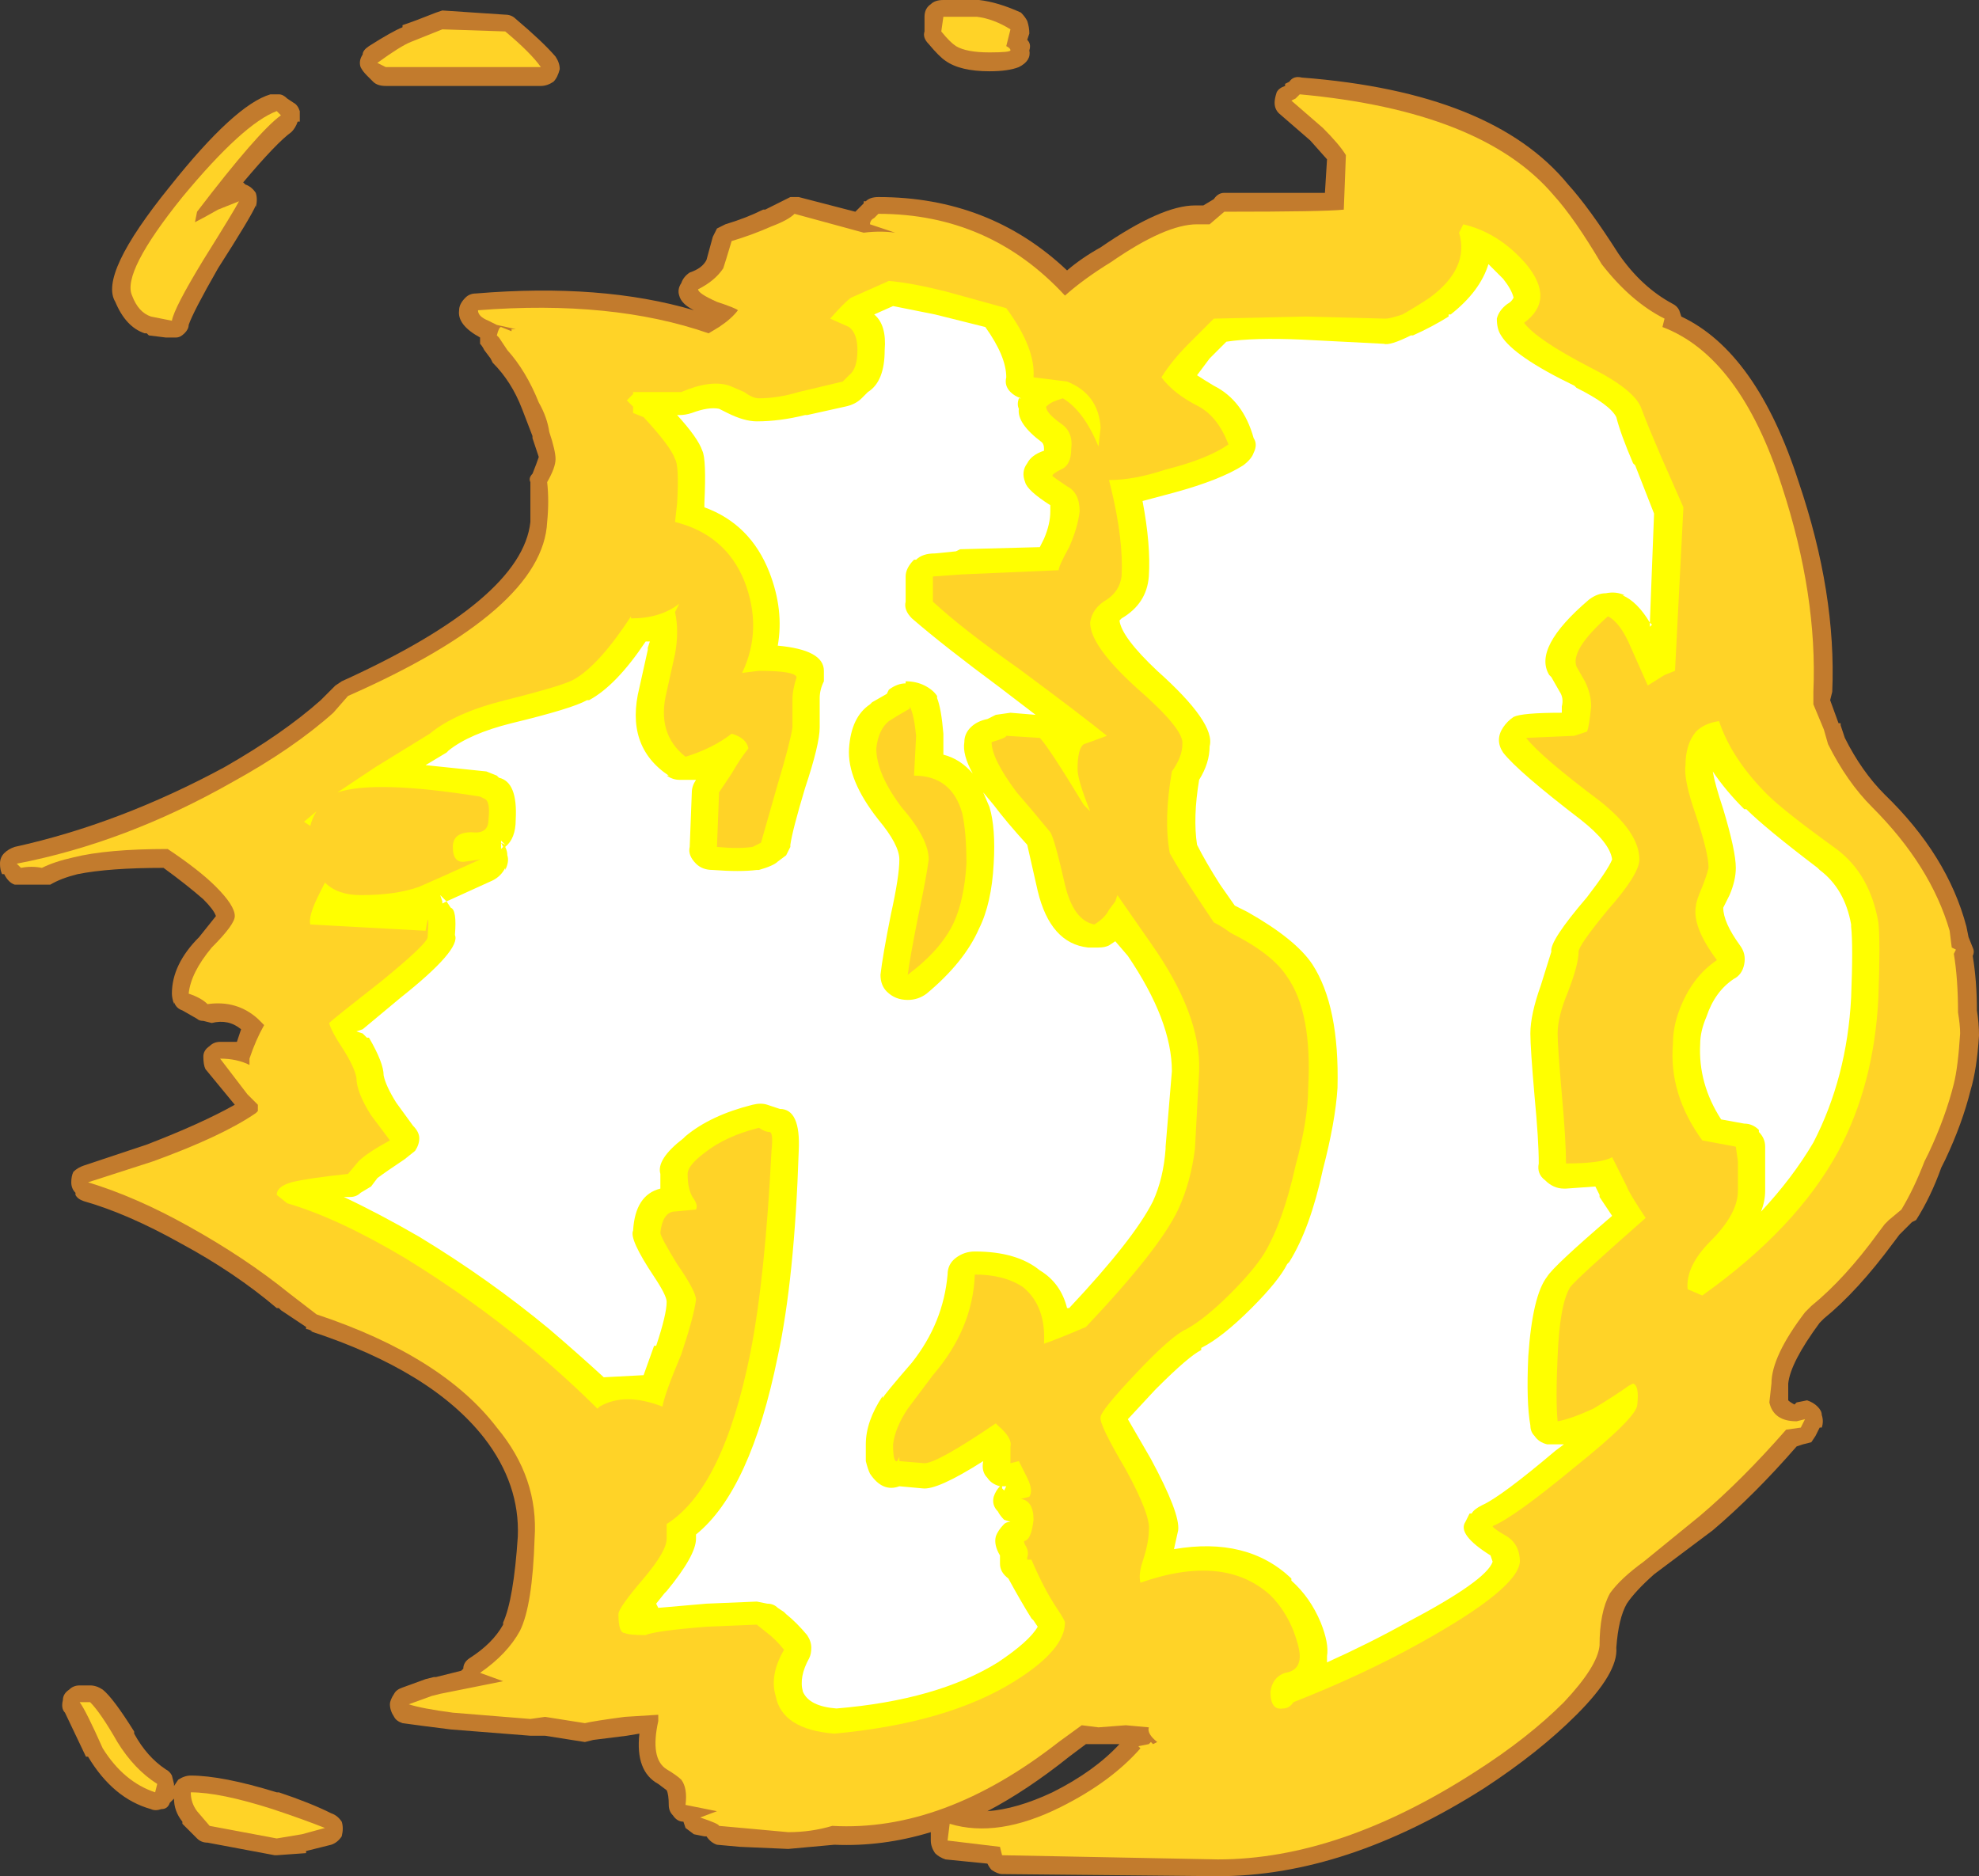<?xml version="1.0" encoding="UTF-8" standalone="no"?>
<svg xmlns:ffdec="https://www.free-decompiler.com/flash" xmlns:xlink="http://www.w3.org/1999/xlink" ffdec:objectType="shape" height="44.75px" width="47.2px" xmlns="http://www.w3.org/2000/svg">
  <rect width="100%" height="100%" fill="#333333" stroke="none"/>
  <g transform="matrix(1.0, 0.0, 0.0, 1.0, -1.5, 25.55)">
    <path d="M14.75 -24.2 Q14.85 -24.05 14.85 -23.9 14.8 -23.7 14.7 -23.6 14.55 -23.5 14.4 -23.5 L10.7 -23.5 Q10.5 -23.5 10.4 -23.6 L10.25 -23.75 Q10.15 -23.85 10.1 -23.95 10.05 -24.1 10.15 -24.25 10.15 -24.35 10.3 -24.45 10.85 -24.8 11.1 -24.9 L11.1 -24.95 Q11.4 -25.05 11.9 -25.25 L12.05 -25.3 13.55 -25.2 Q13.7 -25.2 13.8 -25.1 14.45 -24.55 14.75 -24.2 M12.6 -18.45 Q12.7 -18.55 12.85 -18.55 15.85 -18.8 18.05 -18.15 17.75 -18.3 17.7 -18.5 17.65 -18.65 17.75 -18.8 17.8 -18.95 17.95 -19.05 18.25 -19.15 18.35 -19.35 L18.5 -19.9 Q18.55 -20.0 18.6 -20.1 L18.8 -20.2 Q19.3 -20.35 19.7 -20.55 L19.75 -20.55 Q20.05 -20.7 20.15 -20.75 20.25 -20.8 20.35 -20.85 20.45 -20.85 20.55 -20.85 L21.9 -20.5 22.1 -20.7 22.1 -20.75 22.15 -20.75 Q22.25 -20.85 22.45 -20.85 25.1 -20.85 26.95 -19.1 27.3 -19.4 27.75 -19.65 29.2 -20.65 30.0 -20.65 L30.2 -20.65 30.45 -20.8 Q30.55 -20.95 30.7 -20.95 32.45 -20.95 33.1 -20.95 L33.15 -21.75 32.75 -22.2 32.0 -22.85 Q31.9 -22.95 31.9 -23.1 31.9 -23.2 31.95 -23.35 32.0 -23.45 32.15 -23.5 L32.15 -23.55 32.25 -23.6 Q32.35 -23.75 32.55 -23.7 37.1 -23.35 38.9 -21.15 39.4 -20.6 40.1 -19.5 40.65 -18.7 41.4 -18.3 41.5 -18.25 41.55 -18.15 L41.6 -18.0 Q43.4 -17.15 44.4 -14.05 45.3 -11.4 45.2 -9.05 L45.15 -8.85 45.35 -8.3 45.4 -8.3 45.4 -8.25 45.5 -7.95 Q45.9 -7.15 46.45 -6.6 47.95 -5.15 48.4 -3.45 L48.45 -3.2 48.55 -2.95 Q48.6 -2.85 48.55 -2.75 48.65 -2.15 48.65 -1.45 48.7 -1.15 48.7 -0.85 48.65 -0.05 48.5 0.45 48.3 1.25 47.9 2.1 L47.8 2.3 Q47.55 3.0 47.2 3.55 L47.1 3.6 46.8 3.9 46.65 4.1 Q45.8 5.25 45.0 5.9 L44.9 6.0 Q44.2 6.95 44.15 7.45 L44.15 7.85 Q44.2 7.9 44.3 7.95 L44.35 7.9 44.6 7.85 Q44.75 7.9 44.85 8.0 44.95 8.1 44.95 8.2 45.0 8.35 44.95 8.5 L44.9 8.5 44.8 8.7 44.7 8.85 44.5 8.9 44.35 8.95 Q43.35 10.1 42.35 10.95 L40.95 12.0 Q40.5 12.4 40.3 12.7 40.1 13.05 40.05 13.75 40.1 14.35 39.1 15.35 38.2 16.25 36.9 17.1 33.6 19.2 30.55 19.2 L25.4 19.15 Q25.3 19.15 25.15 19.05 25.1 19.0 25.05 18.9 L24.05 18.8 Q23.9 18.75 23.8 18.65 23.7 18.5 23.7 18.35 L23.7 18.15 Q22.55 18.5 21.4 18.45 L20.3 18.55 19.15 18.5 18.6 18.45 Q18.45 18.4 18.35 18.25 L18.3 18.25 18.05 18.2 17.85 18.05 17.8 17.9 Q17.65 17.9 17.55 17.75 17.45 17.65 17.45 17.5 17.45 17.25 17.4 17.15 L17.2 17.0 Q16.65 16.7 16.75 15.8 L16.45 15.85 15.65 15.95 15.45 16.0 14.5 15.85 14.15 15.85 12.25 15.7 Q11.45 15.6 11.1 15.55 10.95 15.5 10.9 15.4 10.8 15.25 10.8 15.1 10.8 15.0 10.9 14.85 10.95 14.75 11.1 14.7 L11.65 14.5 11.85 14.45 11.9 14.45 12.5 14.3 12.55 14.25 Q12.55 14.1 12.7 14.0 13.25 13.65 13.5 13.2 L13.5 13.15 Q13.75 12.6 13.85 11.1 13.9 9.85 13.05 8.75 11.8 7.15 8.9 6.2 L8.95 6.2 Q8.85 6.15 8.8 6.15 L8.8 6.1 Q8.5 5.9 8.2 5.7 L8.15 5.65 8.1 5.65 Q7.1 4.8 5.8 4.1 4.55 3.4 3.5 3.1 3.35 3.05 3.3 2.95 L3.3 2.9 Q3.2 2.8 3.2 2.65 3.2 2.5 3.25 2.4 3.35 2.3 3.5 2.25 L5.0 1.75 Q6.3 1.25 7.1 0.8 L6.4 -0.05 Q6.35 -0.15 6.35 -0.35 6.35 -0.5 6.5 -0.6 6.6 -0.7 6.75 -0.7 L7.15 -0.7 Q7.2 -0.85 7.25 -1.0 6.95 -1.25 6.55 -1.15 L6.35 -1.2 Q6.25 -1.2 6.2 -1.25 L5.85 -1.45 Q5.7 -1.5 5.65 -1.65 L5.65 -1.6 Q5.6 -1.75 5.6 -1.85 5.6 -2.55 6.25 -3.2 L6.65 -3.7 Q6.6 -3.85 6.35 -4.1 5.95 -4.45 5.4 -4.85 4.1 -4.85 3.35 -4.7 2.95 -4.6 2.7 -4.45 L1.85 -4.45 Q1.7 -4.5 1.6 -4.7 L1.55 -4.7 Q1.5 -4.8 1.5 -4.95 1.5 -5.1 1.6 -5.2 1.7 -5.3 1.85 -5.35 4.35 -5.9 6.85 -7.25 8.25 -8.05 9.15 -8.85 L9.5 -9.2 9.65 -9.3 Q13.95 -11.25 14.15 -13.1 L14.15 -13.15 Q14.15 -13.6 14.15 -14.05 14.1 -14.15 14.2 -14.25 14.3 -14.5 14.35 -14.65 L14.2 -15.1 14.2 -15.15 13.95 -15.8 Q13.7 -16.45 13.25 -16.9 L13.2 -17.0 13.05 -17.2 Q13.0 -17.3 12.95 -17.35 L12.95 -17.5 Q12.4 -17.8 12.45 -18.15 12.45 -18.3 12.6 -18.45 M8.15 -23.3 Q8.25 -23.3 8.35 -23.2 L8.5 -23.1 Q8.6 -23.05 8.65 -22.9 8.65 -22.75 8.65 -22.65 L8.6 -22.65 Q8.55 -22.5 8.45 -22.4 8.1 -22.15 7.3 -21.2 L7.35 -21.15 Q7.5 -21.1 7.6 -20.95 7.65 -20.8 7.6 -20.6 L7.6 -20.65 Q7.5 -20.4 6.7 -19.15 6.1 -18.1 6.0 -17.8 6.0 -17.7 5.9 -17.6 5.8 -17.5 5.7 -17.5 L5.45 -17.5 5.05 -17.55 5.0 -17.6 4.95 -17.6 Q4.5 -17.75 4.25 -18.35 3.85 -19.0 5.55 -21.1 7.1 -23.05 7.95 -23.3 L8.15 -23.3 M23.7 -25.45 Q23.8 -25.55 24.0 -25.55 L24.85 -25.55 Q25.3 -25.5 25.85 -25.25 25.95 -25.15 26.0 -25.05 26.05 -24.9 26.05 -24.75 L26.0 -24.6 Q26.1 -24.5 26.05 -24.35 26.1 -24.1 25.8 -23.95 25.55 -23.85 25.1 -23.85 24.4 -23.85 24.05 -24.1 23.9 -24.2 23.65 -24.5 23.5 -24.65 23.55 -24.8 L23.55 -25.15 Q23.55 -25.35 23.7 -25.45 M28.5 15.75 L28.5 15.75 M27.0 16.35 Q26.0 17.15 25.05 17.65 25.75 17.6 26.6 17.2 27.6 16.7 28.2 16.05 L27.4 16.05 27.0 16.35 M8.15 17.2 Q8.9 17.45 9.4 17.7 9.55 17.75 9.65 17.9 9.7 18.05 9.65 18.25 9.55 18.4 9.4 18.45 L8.8 18.6 8.8 18.65 8.1 18.7 8.05 18.7 6.45 18.4 Q6.3 18.4 6.2 18.3 5.95 18.05 5.85 17.95 L5.85 17.9 Q5.65 17.65 5.65 17.35 L5.55 17.45 Q5.5 17.6 5.35 17.6 5.2 17.65 5.1 17.6 4.2 17.35 3.6 16.35 L3.55 16.35 3.05 15.3 Q2.95 15.2 3.0 15.0 3.0 14.85 3.15 14.75 3.25 14.65 3.4 14.65 L3.65 14.65 Q3.8 14.65 3.95 14.75 4.2 14.95 4.7 15.75 L4.7 15.8 Q5.0 16.35 5.45 16.65 5.55 16.7 5.6 16.8 L5.65 17.0 5.65 17.05 5.75 16.9 Q5.9 16.8 6.05 16.8 6.8 16.8 8.1 17.2 L8.15 17.2" fill="#ff9a2b" fill-opacity="0.702" fill-rule="evenodd" stroke="none"/>
    <path d="M13.55 -24.8 Q14.15 -24.3 14.4 -23.95 L10.7 -23.95 10.5 -24.05 Q11.05 -24.45 11.3 -24.55 11.55 -24.65 12.05 -24.85 L13.55 -24.8 M12.9 -18.15 Q16.1 -18.4 18.4 -17.6 L18.65 -17.75 Q18.95 -17.95 19.1 -18.15 19.05 -18.2 18.6 -18.35 18.15 -18.55 18.15 -18.65 18.55 -18.85 18.75 -19.15 18.8 -19.3 18.95 -19.8 19.45 -19.95 19.9 -20.15 20.3 -20.3 20.45 -20.45 L22.1 -20.0 Q22.5 -20.05 22.85 -20.0 L22.25 -20.2 Q22.25 -20.3 22.35 -20.35 L22.45 -20.45 Q25.1 -20.45 26.9 -18.5 27.35 -18.9 28.0 -19.3 29.3 -20.2 30.05 -20.2 L30.35 -20.2 30.7 -20.5 Q33.1 -20.5 33.55 -20.55 L33.6 -21.85 Q33.45 -22.1 33.05 -22.5 L32.3 -23.15 32.4 -23.2 32.5 -23.3 Q36.85 -22.9 38.55 -20.9 39.05 -20.35 39.7 -19.25 40.4 -18.35 41.2 -17.95 L41.15 -17.75 Q43.0 -17.05 44.0 -13.95 44.85 -11.35 44.75 -9.05 L44.75 -8.75 45.0 -8.15 45.1 -7.8 Q45.55 -6.9 46.15 -6.3 47.55 -4.9 48.0 -3.35 L48.05 -2.95 48.15 -2.9 48.1 -2.8 Q48.2 -2.2 48.2 -1.4 48.25 -1.1 48.25 -0.9 48.2 -0.1 48.1 0.3 47.9 1.1 47.5 1.95 L47.4 2.15 Q47.15 2.8 46.85 3.3 L46.55 3.55 46.45 3.65 46.3 3.85 Q45.5 4.95 44.7 5.6 L44.55 5.75 Q43.75 6.8 43.75 7.45 L43.7 7.9 Q43.8 8.35 44.35 8.35 L44.55 8.3 44.45 8.5 44.1 8.55 Q43.05 9.75 42.05 10.6 L40.7 11.7 Q40.15 12.1 39.9 12.45 39.65 12.9 39.65 13.7 39.6 14.2 38.8 15.05 37.95 15.9 36.7 16.7 33.45 18.8 30.55 18.8 L25.4 18.7 25.35 18.5 24.1 18.35 24.15 17.95 Q25.3 18.3 26.8 17.55 28.0 16.95 28.7 16.15 L28.65 16.1 28.9 16.05 28.95 16.0 29.0 16.05 29.1 16.0 Q28.85 15.8 28.9 15.65 L28.35 15.6 27.7 15.65 27.3 15.6 26.75 16.0 Q24.0 18.15 21.35 18.0 20.85 18.15 20.3 18.15 L18.65 18.0 Q18.65 17.95 18.2 17.8 L18.6 17.65 17.85 17.5 Q17.9 17.1 17.75 16.9 17.65 16.8 17.4 16.65 17.0 16.4 17.2 15.5 L17.2 15.35 16.4 15.4 Q15.65 15.5 15.45 15.55 L14.5 15.4 14.15 15.45 12.3 15.3 Q11.55 15.2 11.25 15.1 L11.8 14.9 12.0 14.85 13.5 14.55 12.95 14.35 Q13.6 13.9 13.9 13.35 14.2 12.75 14.25 11.15 14.35 9.7 13.35 8.5 12.05 6.8 9.05 5.8 L8.4 5.3 Q7.35 4.45 6.0 3.7 4.75 3.0 3.6 2.65 L5.15 2.15 Q6.8 1.55 7.6 1.0 L7.65 0.95 7.65 0.8 7.4 0.55 6.75 -0.3 Q7.15 -0.3 7.45 -0.15 L7.45 -0.3 Q7.6 -0.75 7.8 -1.1 L7.65 -1.25 Q7.15 -1.7 6.45 -1.6 6.3 -1.75 6.0 -1.85 6.05 -2.35 6.55 -2.95 7.1 -3.5 7.1 -3.7 7.1 -3.95 6.65 -4.4 6.25 -4.8 5.5 -5.3 4.05 -5.3 3.25 -5.1 2.8 -5.0 2.5 -4.85 2.25 -4.9 2.0 -4.85 L1.9 -4.95 Q4.5 -5.45 7.05 -6.9 8.5 -7.7 9.45 -8.55 L9.8 -8.95 Q14.45 -11.0 14.55 -13.1 14.6 -13.6 14.55 -14.05 14.75 -14.4 14.75 -14.6 14.75 -14.8 14.6 -15.25 14.55 -15.6 14.35 -15.95 14.05 -16.7 13.6 -17.2 L13.4 -17.5 13.35 -17.55 Q13.4 -17.75 13.45 -17.75 L13.7 -17.65 13.7 -17.7 13.8 -17.7 13.35 -17.8 13.15 -17.9 Q12.9 -18.0 12.9 -18.15 M8.2 -22.8 Q7.65 -22.4 6.2 -20.5 L6.15 -20.25 Q6.35 -20.35 6.7 -20.55 L7.2 -20.75 Q7.1 -20.55 6.35 -19.35 5.65 -18.2 5.6 -17.9 L5.1 -18.0 Q4.8 -18.1 4.65 -18.5 4.4 -19.05 5.85 -20.85 7.3 -22.6 8.1 -22.9 L8.2 -22.8 M25.5 -24.45 Q25.6 -24.4 25.6 -24.35 25.6 -24.3 25.1 -24.3 24.55 -24.3 24.3 -24.45 24.15 -24.55 23.95 -24.8 L24.0 -25.15 24.8 -25.15 Q25.2 -25.1 25.6 -24.85 L25.5 -24.45 M6.2 17.65 Q6.05 17.45 6.05 17.2 6.75 17.2 8.0 17.6 8.75 17.85 9.25 18.05 L8.7 18.2 8.1 18.3 6.5 18.0 6.2 17.65 M4.3 16.0 Q4.7 16.65 5.25 17.0 L5.2 17.2 Q4.45 16.95 3.95 16.15 3.55 15.25 3.4 15.05 L3.65 15.05 Q3.9 15.3 4.3 16.0" fill="#ffd327" fill-rule="evenodd" stroke="none"/>
    <path d="M16.45 -16.0 L16.6 -16.15 16.6 -16.2 17.75 -16.2 Q18.45 -16.5 18.9 -16.35 L19.25 -16.2 Q19.45 -16.05 19.6 -16.05 20.05 -16.05 20.55 -16.2 L21.6 -16.45 21.75 -16.6 Q21.95 -16.75 21.95 -17.2 21.95 -17.6 21.75 -17.75 L21.3 -17.95 Q21.65 -18.35 21.8 -18.45 L22.7 -18.85 Q23.25 -18.8 24.05 -18.6 L25.5 -18.2 Q26.2 -17.25 26.15 -16.55 L26.95 -16.45 Q27.7 -16.15 27.75 -15.35 L27.7 -14.9 Q27.35 -15.75 26.85 -16.05 L26.7 -16.0 Q26.55 -15.95 26.45 -15.85 26.45 -15.7 26.8 -15.45 27.1 -15.25 27.05 -14.85 27.05 -14.45 26.8 -14.35 26.6 -14.25 26.6 -14.2 26.65 -14.15 26.95 -13.95 27.25 -13.8 27.25 -13.35 27.2 -12.95 27.0 -12.5 26.75 -12.05 26.75 -11.95 L24.45 -11.85 23.75 -11.8 23.75 -11.2 Q24.45 -10.55 25.8 -9.6 27.35 -8.45 27.9 -8.0 27.5 -7.85 27.35 -7.8 27.2 -7.7 27.2 -7.2 27.2 -6.95 27.5 -6.2 L27.35 -6.35 Q26.5 -7.75 26.3 -7.95 L25.5 -8.0 Q25.5 -7.95 25.15 -7.85 25.15 -7.45 25.75 -6.65 26.1 -6.25 26.55 -5.7 26.65 -5.55 26.9 -4.45 27.1 -3.6 27.6 -3.5 27.85 -3.65 27.95 -3.85 L28.1 -4.05 28.15 -4.2 28.95 -3.05 Q30.15 -1.35 30.1 0.0 L30.0 1.85 Q29.9 2.65 29.6 3.3 29.15 4.25 27.4 6.1 26.7 6.4 26.4 6.5 26.45 5.6 25.9 5.15 25.45 4.85 24.75 4.85 24.7 6.15 23.75 7.25 L23.15 8.05 Q22.85 8.5 22.8 8.9 22.8 9.35 22.9 9.3 L22.95 9.2 22.95 9.3 23.55 9.35 Q23.85 9.35 25.25 8.4 L25.3 8.45 Q25.65 8.75 25.6 8.95 L25.6 9.35 25.8 9.3 26.0 9.7 Q26.15 10.0 26.05 10.15 L25.85 10.2 Q26.15 10.25 26.15 10.7 26.1 11.15 25.95 11.2 25.9 11.2 25.95 11.3 26.05 11.45 26.0 11.6 L26.0 11.65 26.1 11.65 Q26.4 12.35 26.7 12.8 26.9 13.1 26.9 13.15 26.9 13.8 25.7 14.55 24.1 15.55 21.4 15.8 20.15 15.7 20.0 14.9 19.85 14.4 20.2 13.8 20.0 13.55 19.8 13.4 L19.55 13.2 18.35 13.25 Q17.1 13.35 16.9 13.45 16.5 13.45 16.4 13.4 16.25 13.4 16.25 12.95 16.25 12.8 16.85 12.1 17.4 11.45 17.4 11.15 L17.4 10.8 Q18.75 9.95 19.4 6.7 19.75 4.9 19.9 1.9 19.95 1.45 19.85 1.45 19.75 1.45 19.6 1.35 18.8 1.55 18.3 1.95 17.9 2.25 17.9 2.45 17.9 2.85 18.05 3.05 18.15 3.2 18.1 3.3 L17.55 3.35 Q17.3 3.4 17.25 3.85 17.25 3.95 17.65 4.6 18.1 5.25 18.1 5.45 18.05 5.85 17.75 6.75 17.35 7.7 17.3 8.0 16.4 7.65 15.8 8.0 L15.75 8.05 Q15.05 7.35 14.1 6.55 12.7 5.4 11.15 4.45 9.55 3.5 8.35 3.15 L8.1 2.95 Q8.1 2.75 8.45 2.65 8.85 2.55 9.8 2.45 L10.05 2.15 Q10.25 1.95 10.8 1.65 L10.35 1.05 Q10.0 0.5 10.0 0.15 9.95 -0.1 9.7 -0.5 9.4 -0.95 9.35 -1.15 9.45 -1.25 10.6 -2.15 11.7 -3.05 11.7 -3.2 11.75 -3.95 11.65 -3.35 L8.9 -3.5 Q8.85 -3.7 9.1 -4.2 L9.25 -4.5 Q9.55 -4.2 10.1 -4.2 10.95 -4.2 11.5 -4.4 11.85 -4.55 12.95 -5.05 L12.6 -5.0 Q12.3 -4.95 12.3 -5.35 12.3 -5.7 12.75 -5.7 13.15 -5.65 13.15 -6.0 13.2 -6.45 13.05 -6.5 L12.95 -6.55 Q10.45 -6.95 9.55 -6.65 L10.45 -7.25 11.75 -8.05 Q12.35 -8.55 13.55 -8.85 14.95 -9.2 15.2 -9.35 15.8 -9.7 16.55 -10.85 L16.55 -10.8 Q17.25 -10.8 17.7 -11.15 L17.6 -10.95 Q17.7 -10.5 17.6 -9.95 L17.4 -9.05 Q17.15 -8.05 17.85 -7.5 18.5 -7.7 18.95 -8.05 19.3 -7.95 19.35 -7.7 19.15 -7.45 18.95 -7.1 L18.65 -6.65 18.6 -5.35 Q19.1 -5.3 19.45 -5.35 L19.65 -5.45 Q19.75 -5.8 20.05 -6.85 20.35 -7.85 20.4 -8.2 L20.4 -8.85 Q20.4 -9.1 20.5 -9.4 20.45 -9.55 19.6 -9.55 L19.2 -9.5 Q19.7 -10.55 19.25 -11.7 18.8 -12.8 17.6 -13.1 L17.65 -13.55 Q17.7 -14.45 17.6 -14.6 17.5 -14.9 16.85 -15.6 L16.6 -15.7 16.6 -15.85 16.45 -16.0 M8.9 -5.85 L8.75 -5.95 9.05 -6.2 Q8.95 -6.05 8.9 -5.85 M22.4 -7.7 Q22.4 -7.1 23.0 -6.3 23.65 -5.55 23.65 -5.05 23.6 -4.65 23.4 -3.7 23.2 -2.7 23.15 -2.3 23.95 -2.9 24.25 -3.55 24.5 -4.1 24.55 -4.95 24.55 -5.7 24.45 -6.15 24.2 -7.05 23.3 -7.05 L23.35 -8.0 Q23.3 -8.5 23.2 -8.7 L23.2 -8.65 Q22.85 -8.45 22.7 -8.35 22.45 -8.15 22.4 -7.7 M35.6 -18.45 Q36.55 -19.15 36.3 -20.0 L36.4 -20.2 Q37.25 -20.0 37.9 -19.25 38.6 -18.4 37.85 -17.85 38.15 -17.45 39.4 -16.8 40.5 -16.25 40.65 -15.8 40.8 -15.4 41.1 -14.7 L41.65 -13.45 41.45 -9.55 41.2 -9.45 40.8 -9.2 40.4 -10.1 Q40.15 -10.7 39.85 -10.85 38.95 -10.05 39.1 -9.65 L39.3 -9.3 Q39.45 -9.0 39.45 -8.7 39.4 -8.2 39.35 -8.1 L39.05 -8.0 37.9 -7.95 Q38.25 -7.5 39.65 -6.45 40.6 -5.7 40.6 -5.05 40.6 -4.7 39.85 -3.85 39.15 -3.0 39.15 -2.85 39.15 -2.55 38.9 -1.9 38.65 -1.3 38.65 -0.9 38.65 -0.6 38.75 0.55 38.85 1.65 38.85 2.2 39.7 2.2 39.95 2.05 L40.3 2.75 Q40.35 2.9 40.75 3.5 39.1 4.95 38.95 5.15 38.7 5.55 38.65 6.8 38.6 7.85 38.65 8.35 38.95 8.3 39.5 8.05 40.0 7.75 40.35 7.5 L40.45 7.45 Q40.6 7.5 40.55 7.95 40.55 8.25 39.05 9.45 37.6 10.65 37.1 10.85 37.1 10.9 37.45 11.1 37.75 11.3 37.75 11.7 37.7 12.35 35.35 13.65 34.0 14.4 32.35 15.05 32.25 15.2 32.1 15.2 31.8 15.25 31.8 14.8 31.85 14.45 32.15 14.35 32.5 14.3 32.5 13.95 32.5 13.75 32.35 13.35 32.15 12.85 31.8 12.5 30.7 11.5 28.7 12.2 28.65 12.0 28.75 11.7 28.9 11.25 28.9 10.95 28.95 10.6 28.35 9.5 27.7 8.4 27.75 8.25 27.75 8.1 28.6 7.2 29.45 6.3 29.8 6.15 30.25 5.9 30.85 5.3 31.4 4.75 31.65 4.35 32.1 3.6 32.4 2.25 32.7 1.15 32.7 0.4 32.8 -1.4 32.2 -2.25 31.85 -2.8 30.85 -3.3 30.65 -3.45 30.45 -3.55 L30.05 -4.15 Q29.65 -4.75 29.4 -5.2 29.25 -6.0 29.45 -7.15 29.7 -7.5 29.7 -7.8 29.75 -8.15 28.6 -9.15 27.5 -10.15 27.5 -10.7 27.55 -11.05 27.9 -11.25 28.2 -11.45 28.25 -11.8 28.3 -12.65 28.0 -13.9 L27.95 -14.1 Q28.55 -14.1 29.3 -14.35 30.3 -14.6 30.8 -14.95 30.55 -15.6 30.1 -15.85 29.5 -16.15 29.2 -16.55 29.45 -16.95 29.85 -17.35 L30.45 -17.95 32.65 -18.0 34.55 -17.95 Q34.65 -17.95 34.95 -18.05 35.3 -18.25 35.6 -18.45 M42.5 -8.35 Q42.8 -7.45 43.65 -6.6 44.05 -6.2 45.3 -5.3 46.1 -4.7 46.3 -3.55 46.35 -3.1 46.3 -1.75 46.2 0.3 45.35 1.9 44.35 3.75 42.1 5.35 L41.75 5.2 Q41.7 4.65 42.3 4.05 42.95 3.4 42.95 2.85 L42.95 2.15 42.9 1.8 42.1 1.65 Q41.3 0.55 41.4 -0.65 41.4 -1.05 41.55 -1.45 41.85 -2.25 42.45 -2.65 41.85 -3.45 41.95 -3.95 41.95 -4.05 42.1 -4.4 42.2 -4.65 42.25 -4.85 42.25 -5.2 41.95 -6.1 41.65 -6.95 41.7 -7.3 41.7 -7.8 41.95 -8.1 42.15 -8.3 42.5 -8.35" fill="#ffff00" fill-rule="evenodd" stroke="none"/>
    <path d="M22.8 -18.25 L23.8 -18.05 25.0 -17.75 Q25.5 -17.05 25.5 -16.55 25.45 -16.35 25.6 -16.2 25.7 -16.1 25.85 -16.05 L25.8 -16.05 Q25.75 -15.9 25.8 -15.8 25.75 -15.45 26.35 -15.0 26.4 -14.95 26.4 -14.85 L26.4 -14.8 Q26.1 -14.7 26.0 -14.5 25.85 -14.3 25.95 -14.05 26.0 -13.85 26.55 -13.5 L26.55 -13.35 Q26.55 -13.05 26.4 -12.7 L26.3 -12.5 24.4 -12.45 24.3 -12.4 23.8 -12.35 Q23.5 -12.35 23.35 -12.2 L23.3 -12.2 Q23.1 -12.0 23.1 -11.8 L23.1 -11.2 Q23.05 -11.0 23.25 -10.8 24.0 -10.15 25.35 -9.15 L26.2 -8.5 25.6 -8.55 25.25 -8.5 25.05 -8.4 Q24.8 -8.35 24.65 -8.2 24.5 -8.05 24.5 -7.85 24.45 -7.55 24.7 -7.1 24.4 -7.45 24.0 -7.55 L24.0 -8.05 Q23.95 -8.65 23.85 -8.9 L23.85 -8.95 Q23.75 -9.1 23.55 -9.2 23.35 -9.3 23.1 -9.3 L23.1 -9.25 Q22.9 -9.25 22.7 -9.1 L22.65 -9.0 22.3 -8.8 22.25 -8.75 Q21.8 -8.45 21.75 -7.7 21.7 -6.95 22.45 -6.0 22.95 -5.4 22.95 -5.05 22.95 -4.65 22.75 -3.75 22.55 -2.75 22.5 -2.3 22.5 -2.05 22.65 -1.9 22.85 -1.7 23.15 -1.7 23.4 -1.7 23.6 -1.85 24.5 -2.6 24.85 -3.4 25.15 -4.0 25.2 -4.95 25.25 -5.8 25.1 -6.3 L24.95 -6.65 25.2 -6.35 Q25.5 -5.95 26.0 -5.4 L26.25 -4.3 Q26.55 -3.05 27.45 -2.95 L27.7 -2.95 Q27.85 -2.95 27.95 -3.0 L28.1 -3.1 28.4 -2.75 Q29.45 -1.2 29.45 0.0 L29.3 1.8 29.3 1.85 Q29.25 2.55 29.0 3.1 28.55 4.0 27.0 5.65 L26.95 5.65 Q26.8 5.05 26.3 4.75 25.75 4.3 24.75 4.3 24.5 4.3 24.3 4.45 24.1 4.6 24.1 4.85 24.0 6.0 23.25 6.95 22.6 7.7 22.55 7.8 L22.55 7.75 Q22.15 8.35 22.15 8.9 22.15 9.2 22.15 9.3 22.2 9.5 22.25 9.6 22.55 10.05 22.95 9.9 L23.5 9.95 Q23.85 10.0 24.95 9.3 24.9 9.55 25.05 9.7 25.15 9.85 25.35 9.9 25.25 10.0 25.2 10.15 25.15 10.35 25.3 10.5 25.35 10.6 25.45 10.7 L25.6 10.75 Q25.5 10.75 25.45 10.8 25.3 10.95 25.25 11.1 25.2 11.3 25.35 11.55 25.35 11.65 25.35 11.75 25.35 11.95 25.55 12.1 25.85 12.65 26.1 13.05 L26.15 13.1 26.25 13.25 Q26.05 13.6 25.3 14.1 23.85 15.0 21.45 15.2 20.8 15.15 20.65 14.8 20.55 14.45 20.8 14.0 20.85 13.9 20.85 13.75 20.85 13.6 20.75 13.45 20.5 13.15 20.25 12.95 L20.2 12.9 20.05 12.8 Q19.95 12.7 19.8 12.7 L19.55 12.65 18.35 12.7 17.2 12.8 17.15 12.7 17.35 12.45 17.4 12.4 Q18.1 11.55 18.1 11.15 L18.1 11.05 Q19.4 10.0 20.05 6.8 20.45 4.95 20.55 1.9 20.6 0.9 20.1 0.9 L19.8 0.8 Q19.65 0.75 19.45 0.8 18.45 1.05 17.85 1.55 L17.8 1.6 Q17.15 2.1 17.25 2.45 17.25 2.65 17.25 2.8 16.65 2.95 16.6 3.8 16.5 4.0 17.1 4.9 17.4 5.35 17.4 5.5 17.4 5.8 17.15 6.55 L17.1 6.55 16.85 7.25 15.9 7.3 Q15.3 6.75 14.6 6.15 13.15 4.95 11.5 3.95 10.55 3.4 9.7 3.0 L9.85 3.0 Q10.0 3.0 10.1 2.9 L10.35 2.75 10.5 2.55 Q10.7 2.4 11.15 2.1 L11.4 1.9 Q11.5 1.75 11.5 1.6 11.5 1.45 11.35 1.3 L10.95 0.75 Q10.7 0.35 10.65 0.1 10.65 -0.2 10.3 -0.8 L10.25 -0.8 10.15 -0.9 10.0 -0.95 10.15 -1.0 11.05 -1.75 Q12.5 -2.9 12.35 -3.25 12.4 -3.85 12.25 -3.9 L12.15 -4.05 12.05 -4.0 12.05 -4.05 12.0 -4.2 12.15 -4.05 13.25 -4.55 Q13.45 -4.65 13.55 -4.85 L13.55 -4.8 Q13.65 -5.0 13.6 -5.15 13.6 -5.25 13.55 -5.35 13.8 -5.55 13.8 -6.0 13.85 -6.9 13.4 -7.0 L13.35 -7.05 13.1 -7.15 11.65 -7.3 12.15 -7.6 12.2 -7.65 Q12.7 -8.05 13.7 -8.3 15.15 -8.65 15.5 -8.85 L15.55 -8.85 Q16.2 -9.2 16.9 -10.25 L17.0 -10.25 16.95 -10.1 16.95 -10.05 16.75 -9.15 Q16.4 -7.75 17.45 -7.05 L17.4 -7.05 Q17.55 -6.95 17.7 -6.95 L18.1 -6.95 Q18.0 -6.8 18.0 -6.65 L17.95 -5.35 Q17.9 -5.15 18.1 -4.95 18.25 -4.8 18.5 -4.8 19.15 -4.75 19.55 -4.8 L19.6 -4.8 Q19.95 -4.9 20.05 -5.0 L20.25 -5.15 Q20.3 -5.25 20.35 -5.35 L20.35 -5.4 Q20.4 -5.75 20.7 -6.75 21.05 -7.8 21.05 -8.2 L21.05 -8.9 Q21.05 -9.1 21.15 -9.3 21.15 -9.45 21.15 -9.55 21.15 -10.05 20.05 -10.15 20.2 -11.0 19.85 -11.9 19.4 -13.05 18.3 -13.45 L18.3 -13.55 Q18.35 -14.6 18.25 -14.8 18.15 -15.1 17.65 -15.65 L17.7 -15.65 Q17.85 -15.65 18.0 -15.7 18.4 -15.85 18.65 -15.8 L18.85 -15.7 Q19.25 -15.5 19.55 -15.5 20.1 -15.5 20.7 -15.65 L20.75 -15.65 21.65 -15.85 Q21.9 -15.9 22.05 -16.05 L22.2 -16.2 Q22.6 -16.45 22.6 -17.2 22.65 -17.8 22.35 -18.05 L22.8 -18.25 M13.5 -5.35 L13.45 -5.3 13.45 -5.45 13.5 -5.35 M13.45 -5.45 L13.45 -5.5 13.55 -5.4 13.45 -5.45 M37.2 -17.95 Q37.2 -17.7 37.3 -17.55 37.6 -17.05 39.05 -16.35 L39.1 -16.3 Q39.9 -15.9 40.05 -15.6 40.15 -15.2 40.45 -14.5 L40.5 -14.45 40.95 -13.3 40.85 -10.7 40.9 -10.65 40.85 -10.6 40.85 -10.7 Q40.55 -11.2 40.2 -11.35 L40.25 -11.35 Q40.05 -11.45 39.8 -11.4 39.6 -11.4 39.4 -11.25 38.05 -10.1 38.45 -9.45 L38.5 -9.4 38.7 -9.05 Q38.8 -8.9 38.75 -8.7 L38.75 -8.55 Q37.8 -8.55 37.6 -8.45 37.45 -8.35 37.35 -8.2 37.25 -8.05 37.25 -7.9 37.25 -7.75 37.35 -7.6 37.7 -7.15 39.2 -6.0 39.9 -5.45 39.95 -5.05 39.85 -4.8 39.35 -4.15 38.45 -3.1 38.5 -2.85 L38.25 -2.05 Q38.0 -1.35 38.0 -0.9 38.0 -0.55 38.1 0.6 38.2 1.65 38.2 2.2 38.15 2.45 38.35 2.6 38.55 2.8 38.8 2.8 L38.85 2.8 39.55 2.75 39.65 2.95 39.65 3.0 39.95 3.45 Q38.55 4.65 38.4 4.9 38.05 5.35 37.95 6.8 37.9 7.9 38.0 8.45 38.0 8.6 38.1 8.7 38.2 8.85 38.4 8.9 L38.8 8.9 38.6 9.05 Q37.3 10.15 36.85 10.35 36.65 10.45 36.6 10.55 L36.55 10.55 Q36.5 10.65 36.45 10.75 36.25 11.05 37.05 11.55 L37.1 11.7 Q36.95 12.15 35.05 13.15 34.15 13.65 33.15 14.1 L33.15 13.95 Q33.2 13.65 33.0 13.15 32.75 12.55 32.3 12.15 L32.3 12.1 Q31.25 11.1 29.5 11.4 L29.6 10.95 Q29.65 10.55 28.95 9.25 L28.4 8.3 29.05 7.6 29.1 7.55 Q29.85 6.8 30.15 6.65 L30.15 6.6 Q30.65 6.35 31.35 5.65 32.0 5.0 32.2 4.6 L32.25 4.55 Q32.75 3.75 33.05 2.35 33.35 1.2 33.4 0.4 33.45 -1.55 32.8 -2.55 32.4 -3.15 31.25 -3.8 L30.95 -3.95 30.6 -4.45 Q30.25 -5.0 30.05 -5.4 29.95 -6.05 30.1 -6.95 30.35 -7.35 30.35 -7.75 30.5 -8.3 29.1 -9.55 28.25 -10.35 28.2 -10.75 L28.25 -10.8 Q28.85 -11.15 28.9 -11.8 28.95 -12.55 28.75 -13.6 L29.5 -13.8 Q30.6 -14.1 31.15 -14.45 31.35 -14.6 31.4 -14.75 31.5 -14.95 31.4 -15.1 31.15 -16.0 30.45 -16.35 30.2 -16.5 30.05 -16.6 L30.35 -17.0 30.75 -17.4 Q31.4 -17.5 32.55 -17.45 L34.5 -17.35 Q34.65 -17.3 35.15 -17.55 L35.2 -17.55 Q35.65 -17.75 36.05 -18.0 L36.05 -18.05 36.1 -18.05 Q36.8 -18.6 37.0 -19.25 L37.35 -18.9 Q37.55 -18.65 37.6 -18.45 37.55 -18.35 37.45 -18.3 37.25 -18.15 37.2 -17.95 M44.9 -4.8 Q45.5 -4.35 45.65 -3.5 L45.65 -3.45 Q45.7 -3.0 45.65 -1.75 45.55 0.15 44.75 1.7 44.25 2.55 43.5 3.35 43.6 3.1 43.6 2.85 L43.6 1.8 Q43.6 1.6 43.45 1.45 L43.45 1.4 Q43.3 1.25 43.1 1.25 L42.55 1.15 Q42.0 0.3 42.05 -0.65 42.05 -0.95 42.2 -1.3 42.4 -1.9 42.85 -2.2 43.05 -2.3 43.1 -2.55 43.15 -2.8 43.0 -3.0 42.6 -3.55 42.6 -3.9 L42.75 -4.2 Q42.9 -4.55 42.9 -4.85 42.9 -5.25 42.6 -6.25 42.4 -6.85 42.35 -7.15 42.65 -6.7 43.1 -6.25 L43.15 -6.25 Q43.6 -5.8 44.85 -4.85 L44.9 -4.8 M25.4 9.9 L25.5 9.9 25.45 10.0 25.4 9.95 25.4 9.9" fill="#ffffff" fill-rule="evenodd" stroke="none"/>
  </g>
</svg>
